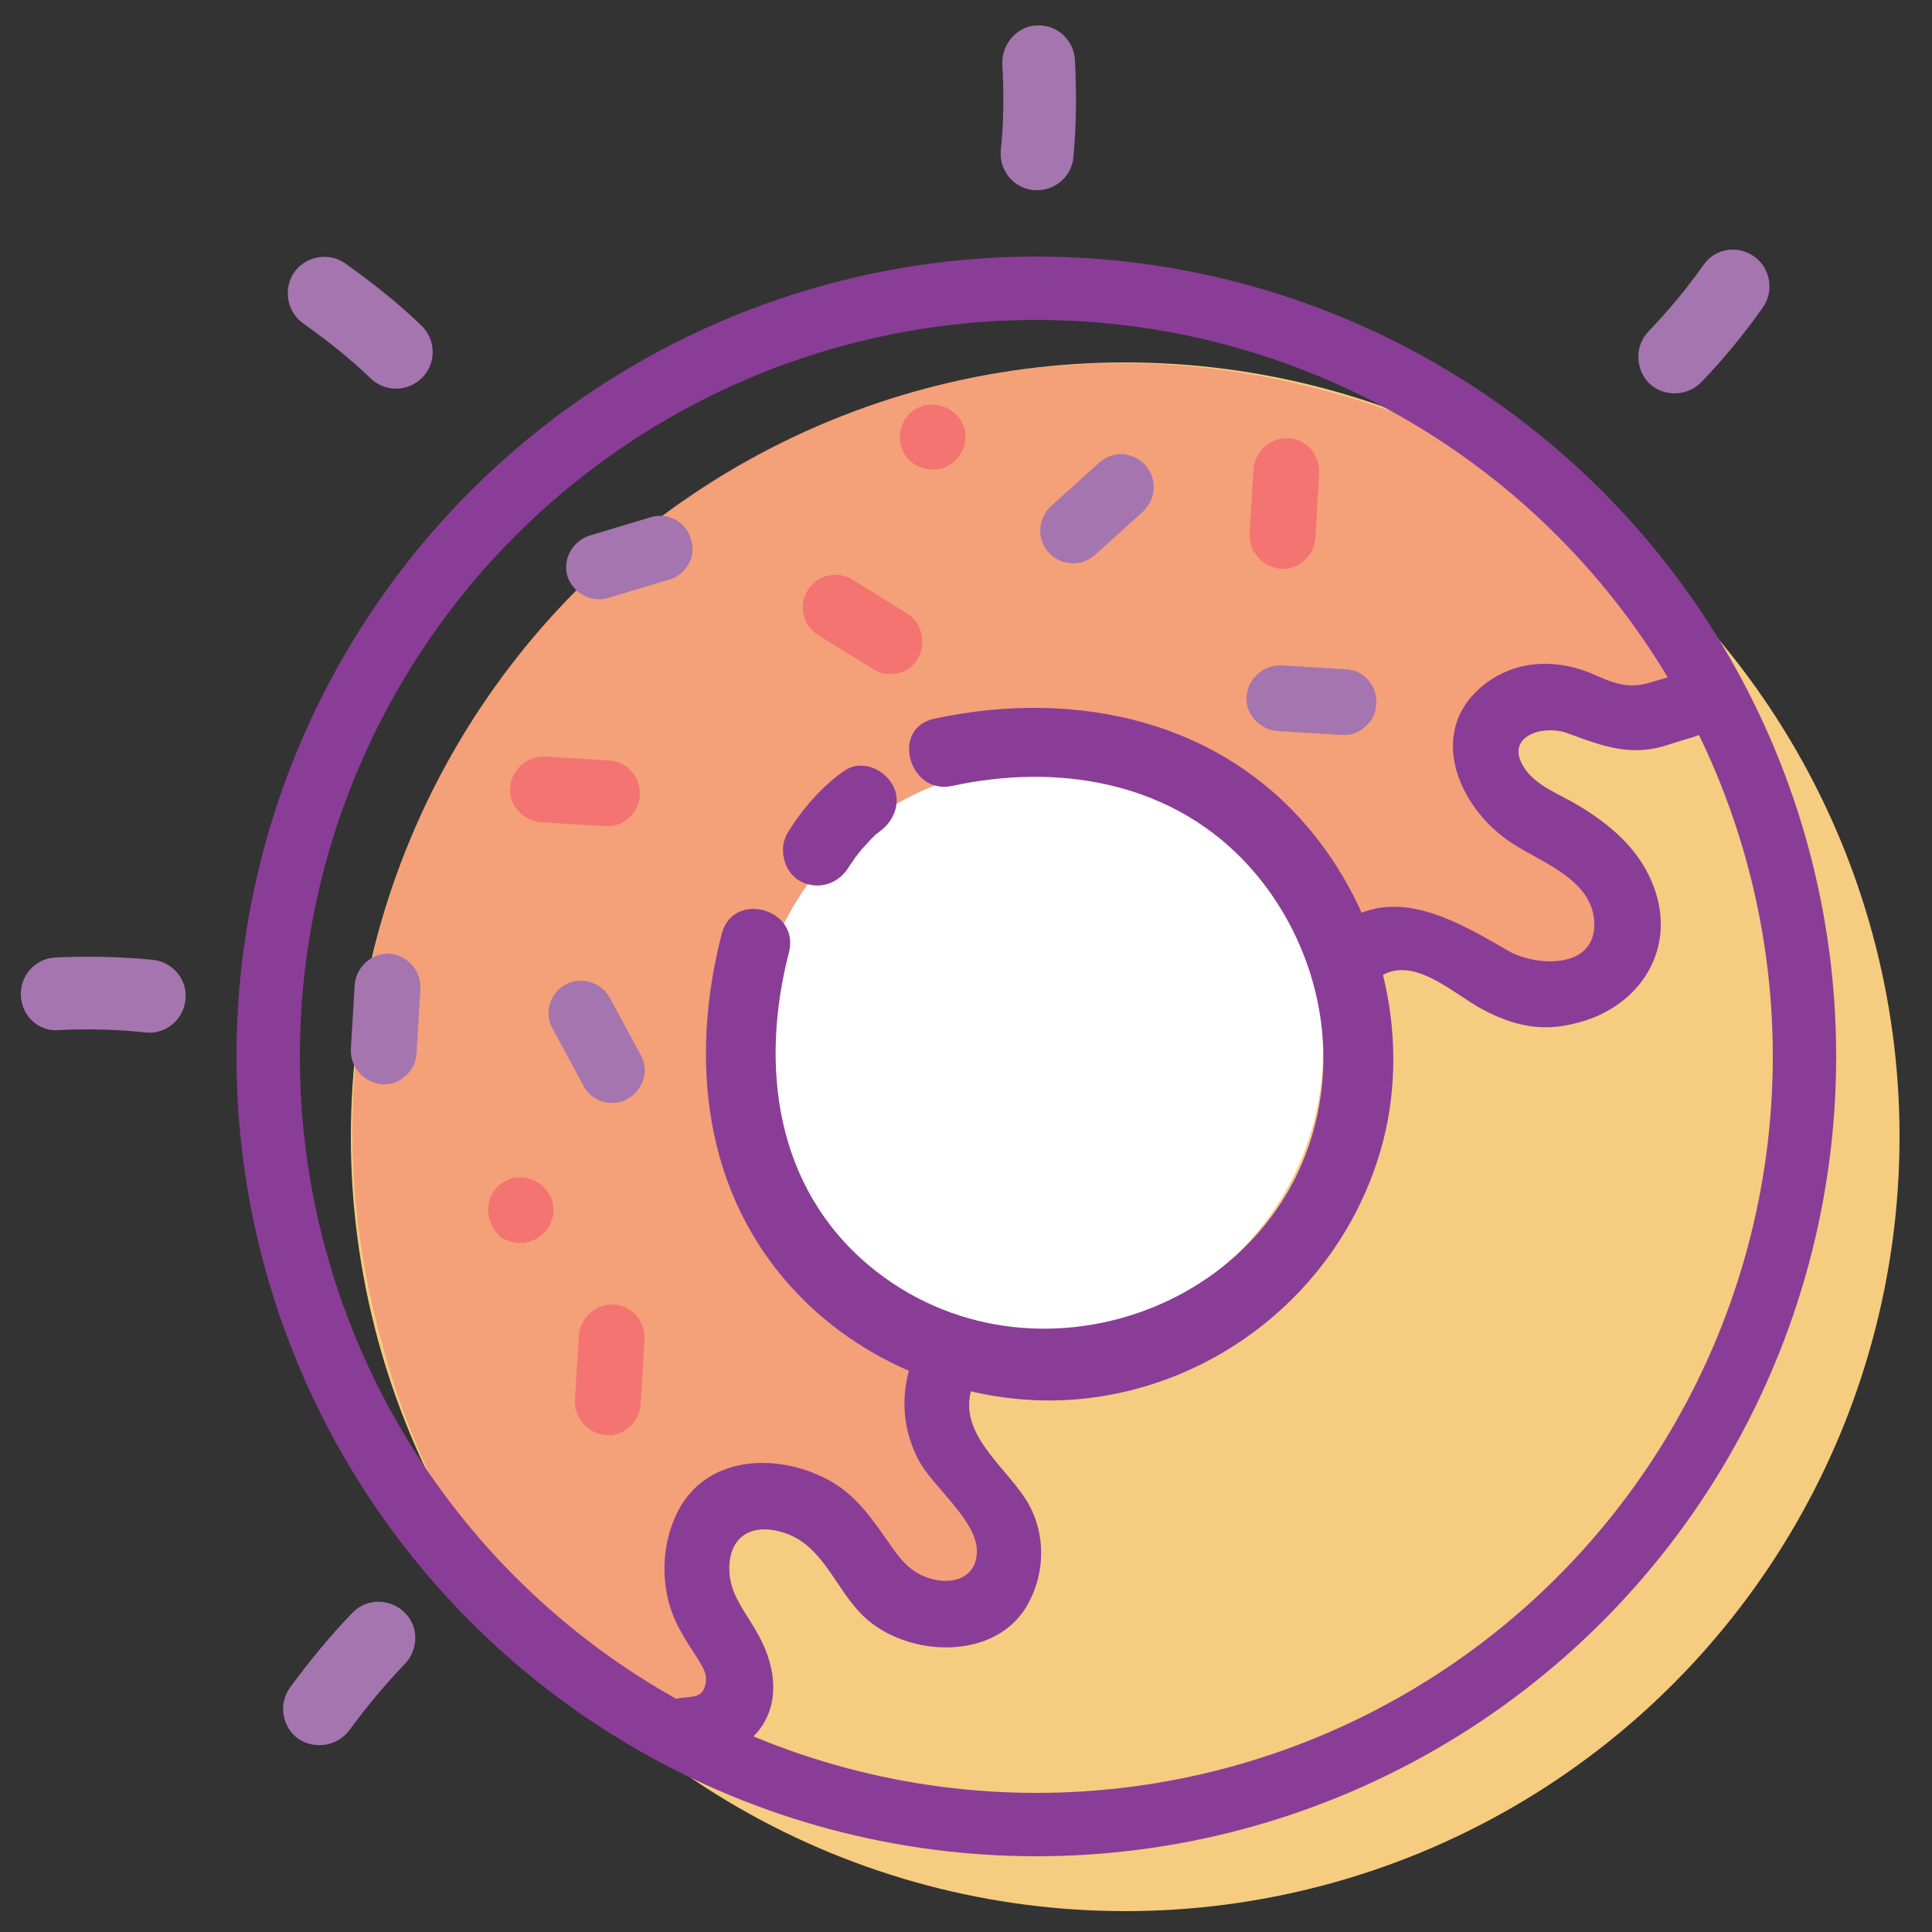 <?xml version="1.0" encoding="utf-8"?>
<!-- Generator: Adobe Illustrator 19.0.0, SVG Export Plug-In . SVG Version: 6.00 Build 0)  -->
<svg version="1.1" id="Livello_1" xmlns="http://www.w3.org/2000/svg" xmlns:xlink="http://www.w3.org/1999/xlink" x="0px" y="0px"
	 viewBox="0 0 250 250" style="enable-background:new 0 0 250 250;" xml:space="preserve">
<rect x="0" y="0" width="250" height="250" fill="#333333" stroke="none"/>
<style type="text/css">
	.st0{fill:#F5CC80;}
	.st1{fill:none;}
	.st2{opacity:0.5;fill:#F47471;enable-background:new    ;}
	.st3{fill:#FFFFFF;}
	.st4{fill:#F47471;}
	.st5{fill:#A575AF;}
	.st6{fill:none;stroke:#8A3D97;stroke-width:8.2;stroke-miterlimit:10;}
	.st7{fill:#8A3D97;}
</style>
<circle id="XMLID_151_" class="st0" cx="145.6" cy="147.1" r="100.2"/>
<path id="XMLID_150_" class="st1" d="M113.4,39.9c12.9-4,23.2-3.7,29.3-3c6.8,0.8,12.1,2.5,22,5.7c7.1,2.3,12.2,3.9,18.7,7.3
	c7.3,3.8,12.3,7.7,15.7,10.3c4,3.1,7.5,5.9,11.3,10.3c3.7,4.3,1.2,2.6,8,12.3c1.1,1.6,2.7,3.9,2,6c-0.6,1.7-2.3,2.5-2.7,2.7
	c-2.1,1-4.1,0.5-6,0c-2.3-0.6-4.3-1.6-7-3c-1.8-0.9-2.5-1.4-3.7-1.3c-1.6,0-2.8,0.8-4,1.7c-1.3,0.9-2.4,1.6-3,3
	c-0.7,1.6-0.4,3-0.3,3.7c0.5,2.6,2,3.5,5.3,7.3c2.9,3.3,4.4,5,5,7.3c0.3,1,1,3.7-0.3,6c-0.2,0.3-0.4,0.6-3.3,3.3
	c-1.8,1.6-2.6,2.4-3,2.7c-2.5,1.5-5.1,1.4-6.3,1.3c-1-0.1-4.3-0.3-7.3-2.7c-3.1-2.4-2.2-4-5-6.3c-3.8-3.1-9.1-3-9-3.3
	c0-0.3,2.8,0.2,3-0.3c0.2-0.7-4.8-2.8-11.7-6c-11.4-5.2-11.7-5.8-15.3-6.7c-4.3-1-7.7-1-13-1c-8,0-13.6,1-13.7,0.7
	c0-0.3,2.8-1.1,3-0.7c0.5,1.1-17.8,6.7-22.7,19.3c-1.3,3.3-2,7.3-2,7.3c-0.8,4.3-0.3,5.9-0.7,11.7c-0.5,8.5-1.6,8.1-1,11.3
	c0.6,3.1,2.5,5.9,6.3,11.3c3.8,5.5,5.8,8.2,8.3,10c4.3,3,7.1,2.6,8.7,5.7c1.4,2.7-0.4,3.9,1,7.3c1.1,2.8,2.5,2.5,6,7.3
	c3.1,4.1,3.1,5.7,3,6.3c-0.2,2.5-2.3,4.3-2.7,4.7c-1.2,1-2.3,1.4-4,2c-2.3,0.8-4.2,1-4.7,1c-2.4,0.2-5.2,0.4-7.3-1
	c-2.8-1.8-1.4-4.5-4.3-8c-1.9-2.3-5.6-4.9-9-4c-2.1,0.6-3.4,2.3-5.3,5c-1.7,2.4-2.7,3.8-2.7,5.7c0,2.1,1.2,2.3,3.3,6.7
	c1.1,2.3,1.8,3.7,2,5.7c0.1,0.7,0.3,3.1-0.7,6c-0.6,1.8-1.2,3.5-2.7,4.3c-2.4,1.3-5.7-0.7-7.3-1.7c-16.4-10.1-24-19.7-24-19.7
	c-4.1-5.2-10.1-13.8-15.3-26c-7.6-17.7-8.8-32.4-9-35.7c-0.5-7.5-1.1-16.8,2-28.3c3.2-11.9,8.7-19.7,14-27.3
	c3.8-5.5,11.1-15.8,24-25.7C89.5,47.7,103.7,42.5,113.4,39.9z"/>
<path id="XMLID_148_" class="st2" d="M92.5,225.7c-6.6,0.3-31.9-13.4-42.4-49.5c-1.9-6.6-4.5-16.8-4.5-29.6
	c0-55,44.6-99.6,99.6-99.6c13.1,0,23.5,2.7,29.6,4.5c34.4,10.4,48,34.1,44.9,40.5s-7.3-3.4-19.6-2.5c-1.4,0.1-6.1,4.5-7.5,6.2
	c-2.7,3.2,13.5,12.7,14.6,15.9c1.7,5,3.4,6.8,3.3,10.3c0,0.9-4,2.7-6.2,5.1c-1.3,1.4-5.1-1.7-16.6-1.7c-6,0-14.1-2.8-14.7-9.9
	c-0.5-6.6-3.3-1.3-3.3-1.5c0-0.4-16.6-16.8-30.1-12.8c-3.4,1-14.9-6.4-36.3,18.2c-0.8,0.9-7.4,18.9-7.2,21.4
	c0.9,11.9,5,25.8,12.1,27.5c13,3,18.6,17.2,15.7,17c-13.7-0.9-2.8-2.3-2.9-2.6c-0.1-0.4,11.4,8,5.3,7.5c-2.4-0.2,5.5,9.9,2.9,9.8
	c-2.7-0.1-2.7,4.6-5.6,5.9c-3.5,1.5-5.8,1.1-6.5,0.7c-0.8-0.5-6.4-3.8-5.6-3.9c1.1-0.1,2.7-7.9,2.9-2.3c0.4,8.9-9.2-8.1-18-4.9
	c-0.8,0.3-3-0.2-4.6,1.1c-0.3,0.2-1.1,0.9-1.5,2c-1.2,3.3,2.6,7.4,1.6,8.2c-0.2,0.2-0.8,0.4-1.8,0.3c-4.1-0.4,12,5.9,6.6,5.4
	c-1-0.1,3.8,3.5,2.7,5.2s-7.6,0.9-6.3,3.4c0.8,1.6,1.4,2.4,2.6,4.9c1.2,2.6,1.3,3.3,1,3.9C96,231.1,93.3,225.7,92.5,225.7z"/>
<circle id="tondo_interno_1_" class="st3" cx="134.4" cy="135.9" r="36.8"/>
<g id="XMLID_99_">
	<g id="XMLID_144_">
		<g id="XMLID_145_">
			<path id="XMLID_146_" class="st4" d="M120.1,52.4c-0.1,0-0.1,0-0.2,0c-2.3,0.4-3.8,2.6-3.4,4.9c0.4,2.3,2.6,3.8,4.9,3.4
				c0.8-0.1,1.5-0.5,2.1-1c1-0.9,1.6-2.3,1.4-3.7C124.6,53.7,122.4,52.1,120.1,52.4z"/>
		</g>
	</g>
	<g id="XMLID_141_">
		<g id="XMLID_142_">
			<path id="XMLID_143_" class="st4" d="M166.7,56.7c-2.3-0.1-4.3,1.7-4.5,4l-0.5,8.4c-0.1,2.3,1.7,4.3,4,4.5
				c1.2,0.1,2.2-0.3,3.1-1.1c0.8-0.7,1.3-1.7,1.4-2.9l0.5-8.4C170.8,58.8,169,56.8,166.7,56.7z"/>
		</g>
	</g>
	<g id="XMLID_138_">
		<g id="XMLID_139_">
			<path id="XMLID_140_" class="st4" d="M79.4,168.8c-2.3-0.1-4.3,1.7-4.5,4l-0.5,8.4c-0.1,2.3,1.7,4.3,4,4.5
				c1.2,0.1,2.2-0.3,3.1-1.1c0.8-0.7,1.3-1.7,1.4-2.9l0.5-8.4C83.5,170.9,81.7,168.9,79.4,168.8z"/>
		</g>
	</g>
	<g id="XMLID_135_">
		<g id="XMLID_136_">
			<path id="XMLID_137_" class="st5" d="M50.4,123.4c-2.3-0.1-4.3,1.7-4.5,4l-0.5,8.4c-0.1,2.3,1.7,4.3,4,4.5
				c1.2,0.1,2.2-0.3,3.1-1.1s1.3-1.7,1.4-2.9l0.5-8.4C54.5,125.6,52.7,123.6,50.4,123.4z"/>
		</g>
	</g>
	<g id="XMLID_132_">
		<g id="XMLID_133_">
			<path id="XMLID_134_" class="st5" d="M142.2,59.9l-6.2,5.6c-1.7,1.6-1.9,4.2-0.3,6c1.6,1.7,4.2,1.9,6,0.3l6.2-5.6
				c1.7-1.6,1.9-4.2,0.3-6S143.9,58.3,142.2,59.9z"/>
		</g>
	</g>
	<g id="XMLID_129_">
		<g id="XMLID_130_">
			<path id="XMLID_131_" class="st4" d="M78.8,98.4l-8.3-0.5c-2.3-0.1-4.3,1.7-4.5,4s1.7,4.3,4,4.5l8.3,0.5c1.2,0.1,2.2-0.3,3.1-1.1
				c0.8-0.7,1.3-1.7,1.4-2.9C82.9,100.5,81.1,98.5,78.8,98.4z"/>
		</g>
	</g>
	<g id="XMLID_126_">
		<g id="XMLID_127_">
			<path id="XMLID_128_" class="st5" d="M174.1,86.6l-8.3-0.5c-2.3-0.1-4.3,1.7-4.5,4s1.7,4.3,4,4.5l8.3,0.5
				c1.2,0.1,2.2-0.3,3.1-1.1s1.3-1.7,1.4-2.9C178.2,88.7,176.5,86.7,174.1,86.6z"/>
		</g>
	</g>
	<g id="XMLID_123_">
		<g id="XMLID_124_">
			<path id="XMLID_125_" class="st4" d="M117.4,79.4l-7.1-4.4c-2-1.2-4.6-0.6-5.8,1.4c-1.2,2-0.6,4.6,1.4,5.8l7.1,4.4
				c1,0.6,2.1,0.8,3.2,0.5c1.1-0.2,2-0.9,2.6-1.9C119.9,83.2,119.3,80.6,117.4,79.4z"/>
		</g>
	</g>
	<g id="XMLID_120_">
		<g id="XMLID_121_">
			<path id="XMLID_122_" class="st5" d="M73.2,127.4c-2.1,1.1-2.8,3.7-1.7,5.7l4,7.4c1.1,2.1,3.7,2.8,5.7,1.7
				c1.1-0.6,1.8-1.6,2.1-2.7c0.3-1,0.1-2.1-0.4-3l-4-7.4C77.8,127.1,75.2,126.3,73.2,127.4z"/>
		</g>
	</g>
</g>
<g id="Livello_2">
	<path id="XMLID_77_" class="st5" d="M220.5,34.2c-2.2,3.1-4.6,6-7.2,8.7c-1.8,1.9-1.7,4.9,0.1,6.7c1.9,1.8,4.9,1.7,6.7-0.1
		c2.9-3,5.6-6.3,8-9.7c1.5-2.1,1-5.1-1.1-6.6C224.9,31.7,222,32.1,220.5,34.2z"/>
	<path id="XMLID_51_" class="st5" d="M129.7,8.3c0.2,3.7,0.2,7.5-0.2,11.2c-0.2,2.6,1.7,4.9,4.3,5.1c2.6,0.2,4.9-1.7,5.1-4.3
		c0.4-4.2,0.4-8.4,0.2-12.6c-0.2-2.6-2.4-4.6-5-4.4C131.6,3.4,129.6,5.7,129.7,8.3z"/>
	<path id="XMLID_61_" class="st5" d="M39.3,41.9c3.1,2.2,6,4.5,8.7,7.1c1.9,1.8,4.9,1.7,6.7-0.2s1.7-4.9-0.2-6.7
		c-3-2.9-6.3-5.5-9.8-8c-2.1-1.5-5.1-1-6.6,1.1S37.1,40.4,39.3,41.9z"/>
	<path id="XMLID_62_" class="st5" d="M7.6,133.3c3.7-0.2,7.5-0.1,11.2,0.3c2.6,0.3,4.9-1.6,5.2-4.2s-1.6-4.9-4.2-5.2
		c-4.2-0.4-8.4-0.5-12.6-0.3c-2.6,0.1-4.6,2.3-4.5,4.9C2.8,131.5,5,133.5,7.6,133.3z"/>
	<path id="XMLID_63_" class="st5" d="M45.2,223.9c2.2-3,4.6-5.9,7.2-8.6c1.8-1.9,1.8-4.9-0.1-6.7c-1.9-1.8-4.9-1.8-6.7,0.1
		c-2.9,3-5.6,6.3-8.1,9.7c-1.5,2.1-1,5.1,1.1,6.6C40.7,226.4,43.6,226,45.2,223.9z"/>
	<g id="XMLID_52_">
		<g id="XMLID_58_">
			<circle id="XMLID_64_" class="st6" cx="134.1" cy="136.7" r="99.4"/>
			<g id="XMLID_60_">
				<g id="XMLID_91_">
					<path id="XMLID_97_" class="st7" d="M177.5,127.3c4.2-4.4,9.6,0.5,13.6,2.9c4,2.3,7.9,3.4,12.4,2.3c8.7-1.9,13.9-9.9,10.2-18.5
						c-1.9-4.4-5.5-7.4-9.5-9.8c-2.3-1.4-5.5-2.5-7-4.9c-2.6-4.1,2.6-5.6,5.7-4.4c4.6,1.7,8.3,3.1,13.2,1.4c3.5-1.2,7.6-1.6,8.2-6.1
						c0.7-5.3-7.4-7.6-8.1-2.2c-0.1,0.2-0.1,0.5-0.2,0.7c0.8-0.6,1.7-1.3,2.5-1.9c-1.6,0.6-3.3,1-4.9,1.5c-3.2,1-5.2-0.1-8-1.3
						c-4.2-1.6-8.7-1.6-12.6,0.9c-8.9,5.9-4.6,16.6,2.8,21.3c3.9,2.5,10.3,4.7,10.5,10.2c0.2,6.1-7.6,5.7-11.2,3.6
						c-7.7-4.5-16.2-9.3-23.7-1.6C167.8,125.3,173.7,131.2,177.5,127.3L177.5,127.3z"/>
				</g>
			</g>
			<g id="XMLID_59_">
				<g id="XMLID_85_">
					<path id="XMLID_89_" class="st7" d="M117.5,177.8c-0.9,3.8-0.5,7.5,1.3,11c1.8,3.6,7.8,8,7.6,12.1c-0.1,3.1-2.8,4.1-5.5,3.5
						s-4.2-2.3-5.7-4.5c-2.3-3.3-4.5-6.6-8.2-8.5c-6.7-3.5-15.8-3-19.4,4.4c-1.8,3.7-2.1,8.1-0.9,12.1c0.7,2.3,2,4.3,3.3,6.3
						c0.7,1.2,1.6,2.2,1.3,3.7c-0.4,1.7-1.3,1.6-3.1,1.8c-5.3,0.6-5.4,9,0,8.4c4-0.5,8.2-1.3,10.5-4.9c2.3-3.7,1.4-8.1-0.6-11.7
						c-1.4-2.6-3.5-4.9-3.7-7.9c-0.3-4.2,2.2-6.4,6.2-5.5c5.8,1.3,7.2,7.2,11.1,11c5.7,5.5,17.4,5.9,21.4-1.7
						c2.1-3.9,2.2-8.7,0.1-12.6c-2.5-4.6-9-8.8-7.6-14.6C126.8,174.8,118.7,172.5,117.5,177.8L117.5,177.8z"/>
				</g>
			</g>
		</g>
		<g id="XMLID_56_">
			<g id="XMLID_57_">
				<g id="XMLID_78_">
					<path id="XMLID_83_" class="st7" d="M123.2,101.7c13.4-2.9,27.6-0.7,37.5,9.4c7.8,8,11.8,19.6,10.2,30.7
						c-3.9,27.4-37.5,39.4-58.4,22c-12.2-10.2-14.2-25.9-10.4-40.6c1.4-5.6-7.2-8-8.7-2.4c-4.2,16.3-2.4,33.7,9.6,46.4
						c9.3,9.9,23.6,15.2,37.1,13.8c17.5-1.8,32.6-13.9,38.1-30.7c4.6-13.9,1.4-29.7-7.4-41.3c-11.9-15.7-31.3-20-49.9-16
						C115.2,94.2,117.6,102.9,123.2,101.7L123.2,101.7z"/>
				</g>
			</g>
		</g>
	</g>
</g>
<g id="XMLID_80_">
	<g id="XMLID_93_">
		<path id="XMLID_96_" class="st5" d="M84.3,66.9l-8,2.4c-2.2,0.7-3.5,3-2.9,5.2c0.7,2.2,3,3.5,5.2,2.9l8-2.4c1.1-0.3,2-1.1,2.5-2
			s0.7-2.1,0.3-3.2C88.9,67.6,86.5,66.3,84.3,66.9z"/>
	</g>
</g>
<g id="XMLID_19_">
	<g id="XMLID_20_">
		<path id="XMLID_21_" class="st4" d="M66.8,152.4c-0.1,0-0.1,0-0.2,0c-3.2,0.6-4.9,4.7-1.8,7.7c2.1,1.2,4.1,0.8,5.4-0.4
			c1-0.9,1.6-2.3,1.4-3.7C71.2,153.7,69.1,152.1,66.8,152.4z"/>
	</g>
</g>
<g id="XMLID_45_">
	<g id="XMLID_55_">
		<path id="XMLID_48_" class="st6" d="M221.8,54"/>
	</g>
</g>
<g id="XMLID_6_">
	<g id="XMLID_18_">
		<path id="XMLID_26_" class="st7" d="M109.3,99.7c-3,2.1-5.5,5-7.4,8.1c-1.2,2-0.5,5,1.6,6.2c2.2,1.2,4.8,0.5,6.2-1.6
			c0.3-0.5,0.7-1,1-1.5c0.5-0.7-0.3,0.3,0.1-0.1c0.2-0.3,0.5-0.6,0.7-0.9c0.5-0.5,0.9-1,1.4-1.5c0.3-0.3,0.5-0.5,0.8-0.7
			c0.7-0.6-0.6,0.4,0.1-0.1c1.9-1.3,3-4,1.6-6.2C114.2,99.4,111.4,98.3,109.3,99.7L109.3,99.7z"/>
	</g>
</g>
</svg>
